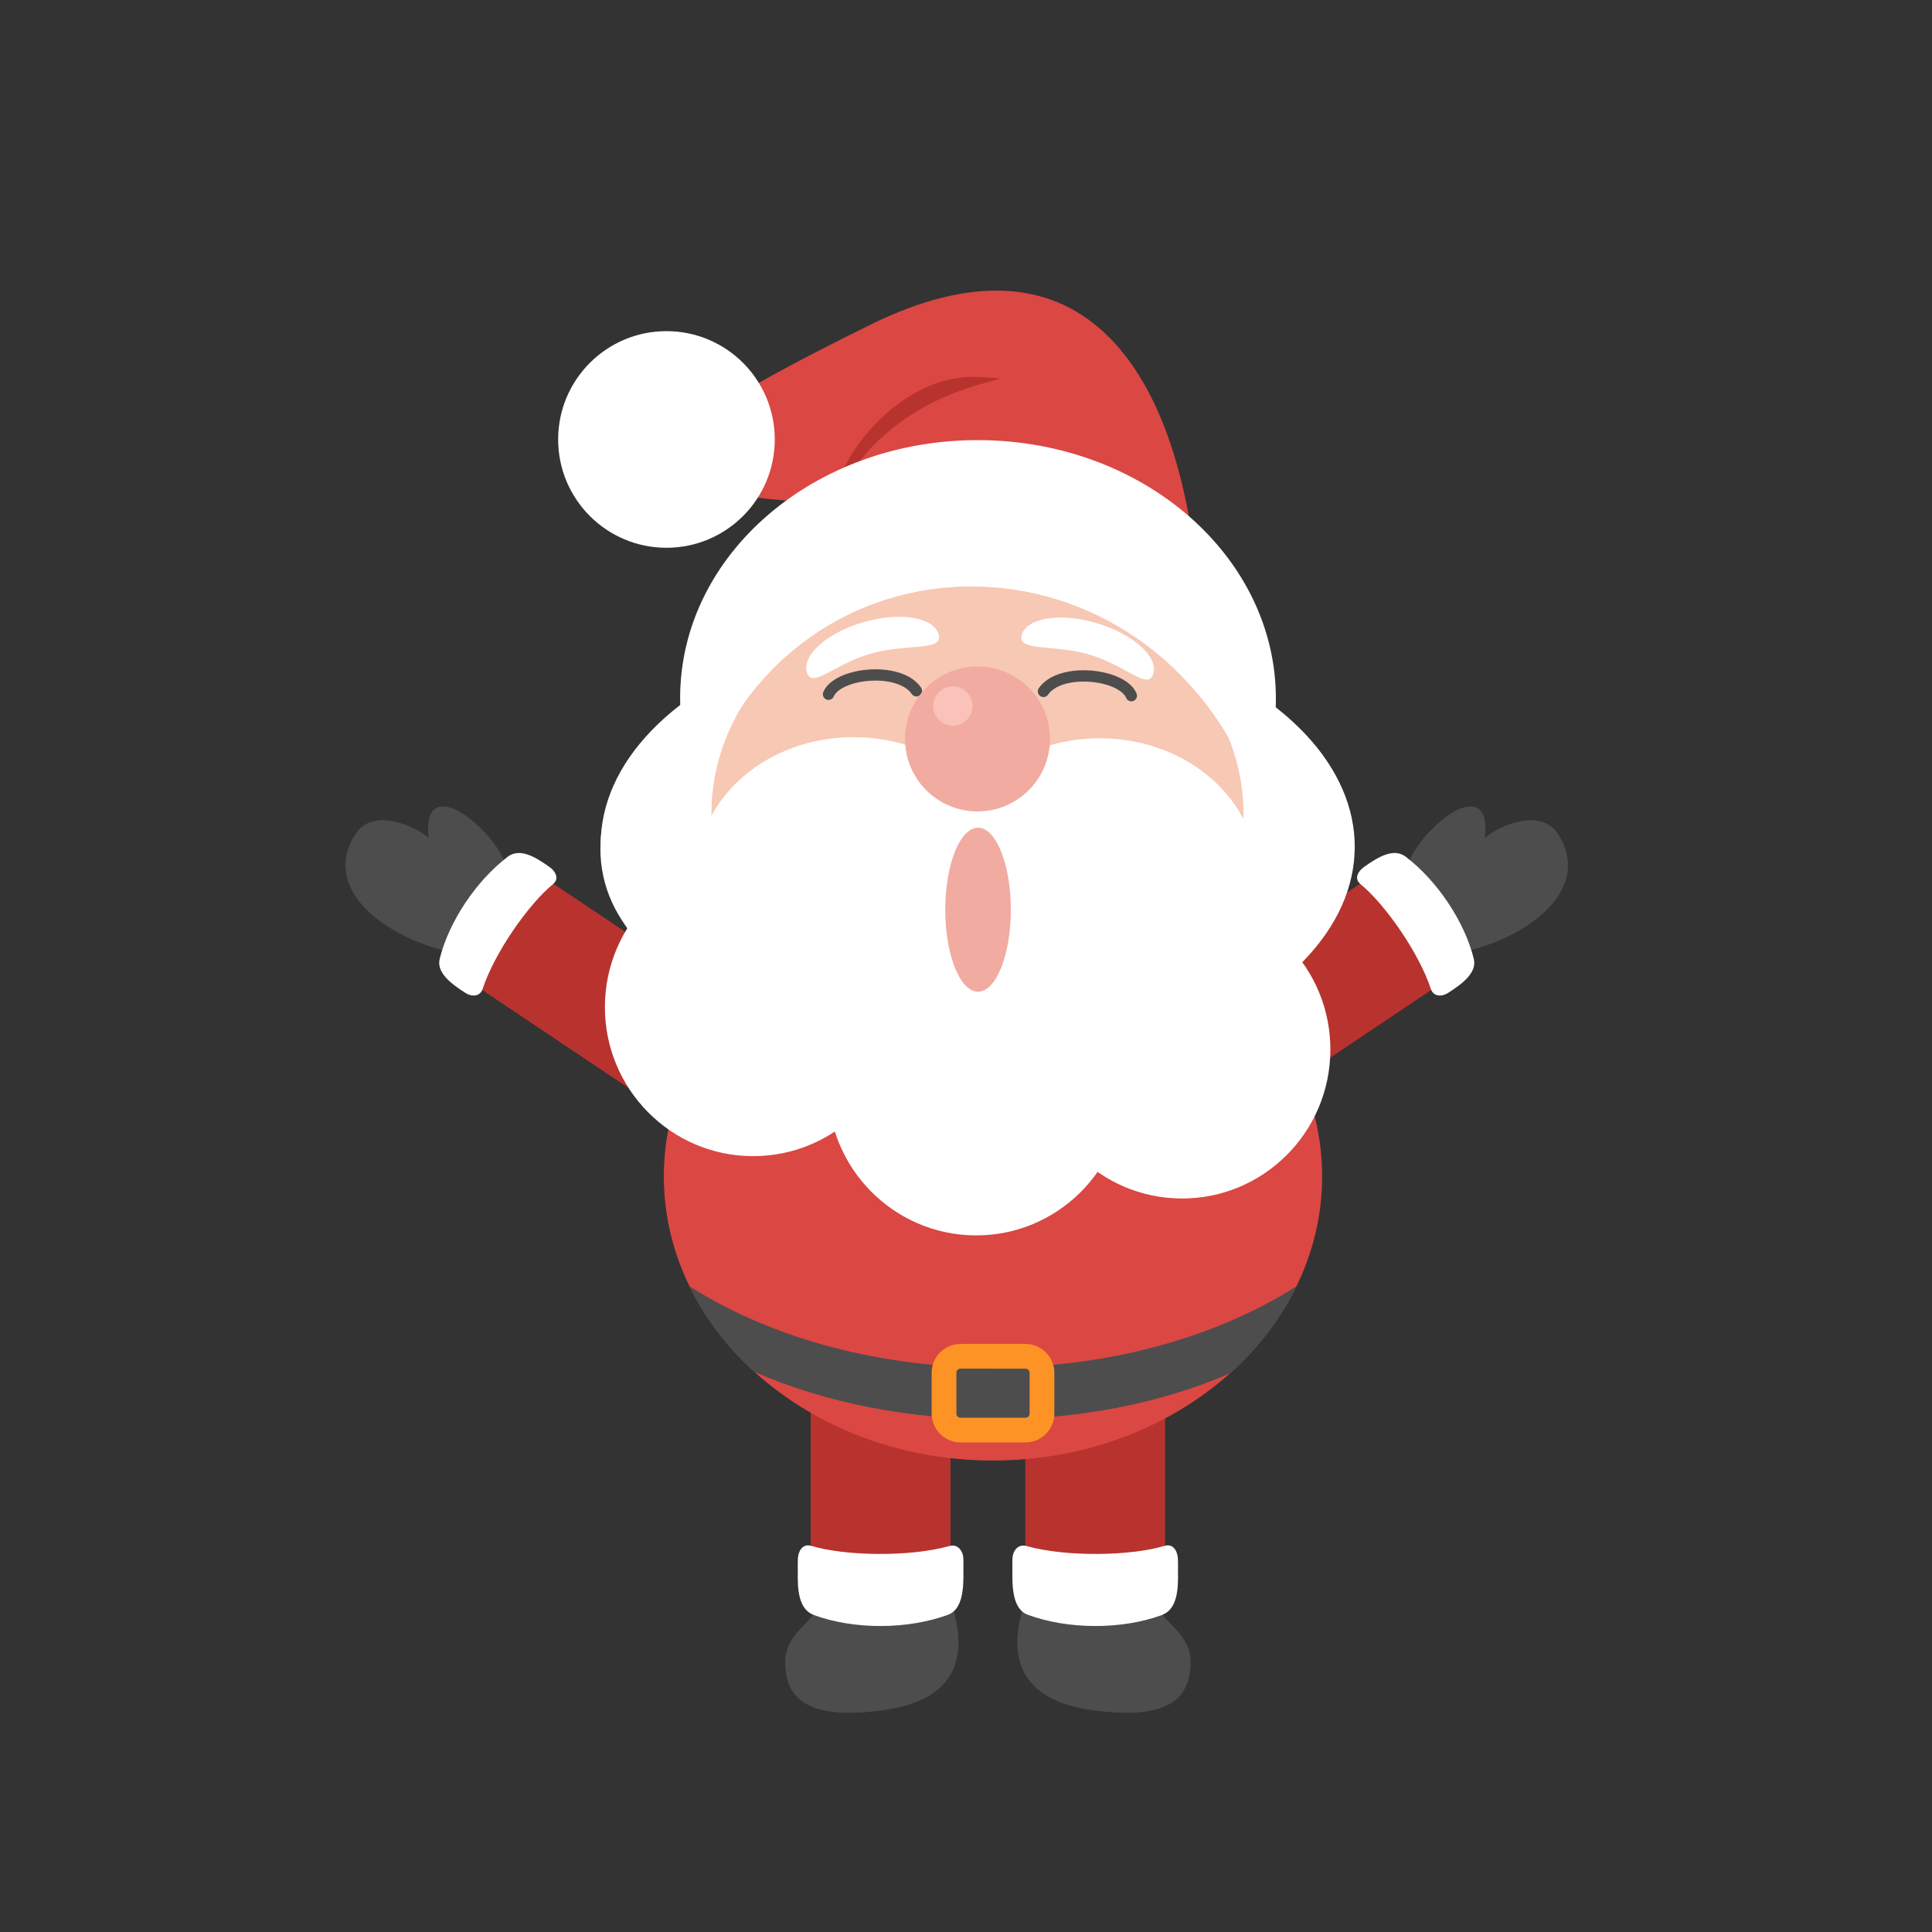 <?xml version="1.0" encoding="utf-8"?>
<!DOCTYPE svg PUBLIC "-//W3C//DTD SVG 1.1//EN" "http://www.w3.org/Graphics/SVG/1.1/DTD/svg11.dtd">
<svg version="1.1" id="Layer_1" xmlns="http://www.w3.org/2000/svg" viewBox="0 0 512 512">
<rect x="0" y="0" width="512" height="512" fill="#333333" stroke="none"/>
<style type="text/css">
<![CDATA[
	.st0{fill-rule:evenodd;clip-rule:evenodd;fill:#DB4743;}
	.st1{fill:#4D4D4D;}
	.st2{fill-rule:evenodd;clip-rule:evenodd;fill:#4D4D4D;}
	.st3{fill-rule:evenodd;clip-rule:evenodd;fill:#B8332E;}
	.st4{fill:#FD9325;}
	.st5{fill-rule:evenodd;clip-rule:evenodd;fill:#F1ABA1;}
	.st6{fill-rule:evenodd;clip-rule:evenodd;fill:#F7C8B4;}
	.st7{fill-rule:evenodd;clip-rule:evenodd;fill:#FAC2B9;}
	.st8{fill-rule:evenodd;clip-rule:evenodd;fill:#FFFFFF;}
]]>
</style>
<g>
	<g>
		<g>
			<path class="st3" d="M191.291,264.092l-45.934-30.762
				c-12.355,5.021-18.443,14.555-18.859,28.16L172.059,292
				C193.541,305.98,213.297,278.816,191.291,264.092z"/>
			<path class="st2" d="M129.115,221.33c-8.32-9.291-17.076-11.238-15.471,0.762
				c-4.066-3.492-14.955-8.045-19.455-1.055
				c-8.895,13.822,6.141,26.66,24.512,31.127
				C129.447,254.777,143.664,237.57,129.115,221.33z"/>
			<path class="st8" d="M127.879,262.135c3.244-9.861,12.348-22.664,18.633-27.791
				c1.938-1.578,0.473-3.604-0.793-4.512c-3.795-2.713-7.947-5.242-11.174-2.781
				c-8.41,6.42-15.609,17.262-18.023,27.057c-0.922,3.727,3.225,6.738,6.875,9.059
				C125.094,264.244,127.244,264.068,127.879,262.135z"/>
		</g>
		<g>
			<path class="st3" d="M315.801,264.092l45.936-30.762
				c12.354,5.021,18.441,14.555,18.857,28.16L335.033,292
				C313.551,305.98,293.795,278.816,315.801,264.092z"/>
			<path class="st2" d="M377.975,221.33c8.324-9.291,17.08-11.238,15.475,0.762
				c4.066-3.492,14.953-8.045,19.453-1.055c8.895,13.822-6.141,26.66-24.51,31.127
				C377.646,254.777,363.428,237.57,377.975,221.33z"/>
			<path class="st8" d="M379.213,262.135c-3.242-9.861-12.344-22.664-18.633-27.791
				c-1.936-1.578-0.471-3.604,0.795-4.512c3.795-2.713,7.945-5.242,11.174-2.781
				c8.408,6.42,15.609,17.262,18.023,27.057c0.92,3.727-3.227,6.738-6.875,9.059
				C382,264.244,379.85,264.068,379.213,262.135z"/>
		</g>
		<g>
			<g>
				<path class="st2" d="M307.436,426.398c0.648,3.455,8.283,6.625,8.098,14.354
					c-0.184,7.729-3.793,15.49-25.762,12.514
					c-20.389-2.762-22.34-14.863-18.656-27.191
					C274.795,413.742,305.324,415.121,307.436,426.398z"/>
				<rect x="271.713" y="321.578" class="st3" width="37.057" height="94.494"/>
				<path class="st8" d="M271.967,409.703c10.934,3.053,28.096,2.572,36.58-0.018
					c2.613-0.799,3.562,1.764,3.615,3.463c0.035,1.061,0.053,2.133,0.018,3.176
					c0.119,5.094-0.252,10.203-4.289,11.684c-10.744,3.945-24.963,3.824-35.543-0.088
					c-3.908-1.443-4.15-7.115-4.049-11.971c-0.027-0.941-0.018-1.887,0.006-2.801
					C268.357,410.951,269.826,409.105,271.967,409.703z"/>
			</g>
			<g>
				<path class="st2" d="M216.17,426.398c-0.648,3.455-8.279,6.625-8.098,14.354
					c0.184,7.729,3.793,15.49,25.764,12.514
					c20.389-2.762,22.338-14.863,18.658-27.191
					C248.812,413.742,218.285,415.121,216.17,426.398z"/>
				<rect x="214.839" y="321.578" class="st3" width="37.057" height="94.494"/>
				<path class="st8" d="M251.639,409.703c-10.93,3.053-28.098,2.572-36.578-0.018
					c-2.617-0.799-3.566,1.764-3.617,3.463c-0.033,1.061-0.049,2.133-0.016,3.176
					c-0.121,5.094,0.25,10.203,4.285,11.684c10.746,3.945,24.969,3.824,35.545-0.088
					c3.908-1.443,4.154-7.115,4.049-11.971c0.027-0.941,0.018-1.887-0.004-2.801
					C255.25,410.951,253.783,409.105,251.639,409.703z"/>
			</g>
		</g>
		<g>
			<path class="st0" d="M263.154,387.057c48.041,0,87.227-33.826,87.227-75.299
				s-39.186-75.299-87.227-75.299c-48.043,0-87.227,33.826-87.227,75.299
				S215.111,387.057,263.154,387.057z"/>
			<path class="st2" d="M326.119,363.865C288.672,380.297,237.957,380.246,199.783,363.5
				c-7.174-6.549-13.004-14.207-17.104-22.645c45.262,28.762,115.684,28.762,160.947,0
				C339.449,349.451,333.482,357.238,326.119,363.865z"/>
			<path class="st4" d="M263.154,356.154h8.607c2.098,0,4.008,0.857,5.393,2.244
				l0.012,0.012c1.387,1.387,2.248,3.297,2.248,5.395v10.809
				c0,2.102-0.861,4.008-2.248,5.395l-0.012,0.012
				c-1.385,1.387-3.295,2.246-5.393,2.246h-8.607v-6.555h8.607
				c0.303,0,0.576-0.121,0.775-0.314l0.008-0.006
				c0.191-0.199,0.312-0.475,0.312-0.777v-10.809c0-0.303-0.121-0.578-0.312-0.773
				l-0.008-0.008c-0.199-0.195-0.473-0.316-0.775-0.316h-8.607V356.154z
				 M254.545,356.154h8.609v6.553h-8.609c-0.303,0-0.574,0.121-0.773,0.316
				l-0.008,0.008c-0.193,0.195-0.314,0.471-0.314,0.773v10.809
				c0,0.303,0.121,0.578,0.314,0.777l0.008,0.006
				c0.199,0.193,0.473,0.314,0.773,0.314h8.609v6.555h-8.609
				c-2.098,0-4.008-0.859-5.393-2.246l-0.014-0.012
				c-1.385-1.387-2.244-3.293-2.244-5.395v-10.809c0-2.098,0.859-4.008,2.244-5.395
				l0.014-0.012C250.537,357.012,252.447,356.154,254.545,356.154z"/>
		</g>
		
			<ellipse transform="matrix(0.005 -1 1 0.005 33.814 481.959)" class="st8" cx="259.003" cy="223.994" rx="60.221" ry="99.918"/>
		<path class="st8" d="M198.574,188.688c21.701,0.1,39.217,16.453,39.125,36.527
			s-17.76,36.27-39.461,36.17c-21.701-0.104-39.217-16.455-39.125-36.533
			C159.207,204.777,176.873,188.586,198.574,188.688z"/>
		<path class="st6" d="M259.324,154.557c38.934,0.182,70.369,27.686,70.217,61.43
			c-0.158,33.75-31.846,60.961-70.781,60.779c-38.936-0.18-70.373-27.684-70.215-61.43
			C188.699,181.59,220.389,154.379,259.324,154.557z"/>
		<g>
			<path class="st8" d="M226.428,195.35c23.021,0.105,41.607,16.465,41.516,36.539
				c-0.09,20.074-18.83,36.264-41.852,36.158
				c-23.023-0.105-41.609-16.469-41.518-36.543
				C184.666,211.428,203.406,195.242,226.428,195.35z"/>
			<path class="st8" d="M291.713,195.648c-23.021-0.105-41.762,16.084-41.854,36.158
				c-0.094,20.074,18.494,36.434,41.518,36.539
				c23.02,0.107,41.758-16.078,41.852-36.152
				C333.32,212.117,314.734,195.758,291.713,195.648z"/>
		</g>
		<path class="st8" d="M199.781,227.406c21.699,0.1,39.211,17.865,39.109,39.674
			c-0.102,21.814-17.775,39.412-39.475,39.314
			c-21.701-0.104-39.211-17.863-39.109-39.678
			C160.406,244.908,178.08,227.307,199.781,227.406z"/>
		<path class="st8" d="M313.451,238.625c-21.697-0.102-39.371,17.498-39.475,39.309
			c-0.1,21.812,17.412,39.574,39.111,39.678c21.699,0.1,39.375-17.502,39.475-39.314
			C352.662,256.486,335.154,238.727,313.451,238.625z"/>
		
			<ellipse transform="matrix(0.005 -1 1 0.005 -30.387 545.058)" class="st8" cx="258.599" cy="287.793" rx="39.493" ry="39.292"/>
		<path class="st1" d="M220.945,184.574c-0.318,0.762-1.193,1.121-1.957,0.805
			c-0.764-0.318-1.123-1.195-0.807-1.959c0.516-1.23,1.48-2.287,2.756-3.154
			c2.225-1.516,5.484-2.5,8.875-2.799c3.369-0.295,6.92,0.076,9.754,1.266
			c1.883,0.791,3.473,1.939,4.533,3.498c0.465,0.684,0.291,1.613-0.391,2.08
			c-0.684,0.469-1.613,0.293-2.08-0.389c-0.715-1.053-1.846-1.855-3.215-2.426
			c-2.379-1-5.42-1.305-8.346-1.047c-2.902,0.254-5.641,1.061-7.441,2.285
			C221.814,183.289,221.223,183.91,220.945,184.574z"/>
		<path class="st5" d="M259.137,176.623c10.609,0.047,19.166,8.686,19.117,19.295
			c-0.047,10.609-8.686,19.168-19.295,19.119s-19.168-8.689-19.119-19.295
			C239.889,185.131,248.527,176.574,259.137,176.623z"/>
		<path class="st8" d="M290.652,165.145c-9.621-2.854-18.521-1.473-19.875,3.082
			c-1.35,4.559,8.391,2.414,18.012,5.273c9.627,2.854,15.486,9.629,16.84,5.07
			C306.979,174.012,300.273,168.004,290.652,165.145z"/>
		<path class="st8" d="M228.92,164.859c9.648-2.768,18.531-1.303,19.842,3.268
			s-8.408,2.338-18.059,5.104c-9.648,2.766-15.57,9.486-16.881,4.916
			C212.51,173.576,219.271,167.629,228.92,164.859z"/>
		<path class="st0" d="M316.305,144.883c-6.26-47.25-30.158-86.252-85.842-58.729
			c-55.684,27.521-75.732,42.291-21.803,46.523
			C262.125,136.873,279.264,145.639,316.305,144.883z"/>
		<path class="st3" d="M221.5,132.578c-0.564-10.131,16.73-33.684,37.594-32.666
			C279.959,100.932,237.621,97.973,221.5,132.578z"/>
		<circle class="st8" cx="176.618" cy="116.461" r="28.703"/>
		<path class="st8" d="M259.5,116.635c43.598,0.199,78.795,30.996,78.623,68.783
			c-0.043,8.736-1.973,17.08-5.447,24.744
			c-27.939-72.943-123.199-72.832-147.213-0.68
			c-3.406-7.699-5.26-16.057-5.219-24.791C180.418,146.904,215.9,116.434,259.5,116.635
			z"/>
		<circle class="st7" cx="252.526" cy="187.113" r="5.215"/>
		<path class="st1" d="M301.201,183.807c0.314,0.764-0.055,1.639-0.822,1.947
			c-0.768,0.312-1.641-0.059-1.951-0.822c-0.27-0.668-0.859-1.291-1.664-1.852
			c-1.789-1.244-4.52-2.074-7.422-2.357c-2.92-0.285-5.967-0.008-8.355,0.969
			c-1.373,0.562-2.51,1.354-3.236,2.396c-0.471,0.68-1.406,0.844-2.084,0.369
			c-0.676-0.473-0.844-1.406-0.371-2.082c1.078-1.547,2.678-2.684,4.566-3.457
			c2.846-1.164,6.398-1.504,9.766-1.176c3.387,0.332,6.639,1.344,8.848,2.879
			C299.74,181.504,300.695,182.57,301.201,183.807z"/>
		<path class="st5" d="M259.191,262.812c4.789,0,8.691-9.76,8.691-21.73
			c0-11.965-3.902-21.727-8.691-21.727c-4.787,0-8.689,9.762-8.689,21.727
			C250.502,253.053,254.404,262.812,259.191,262.812z"/>
	</g>
</g>
</svg>
